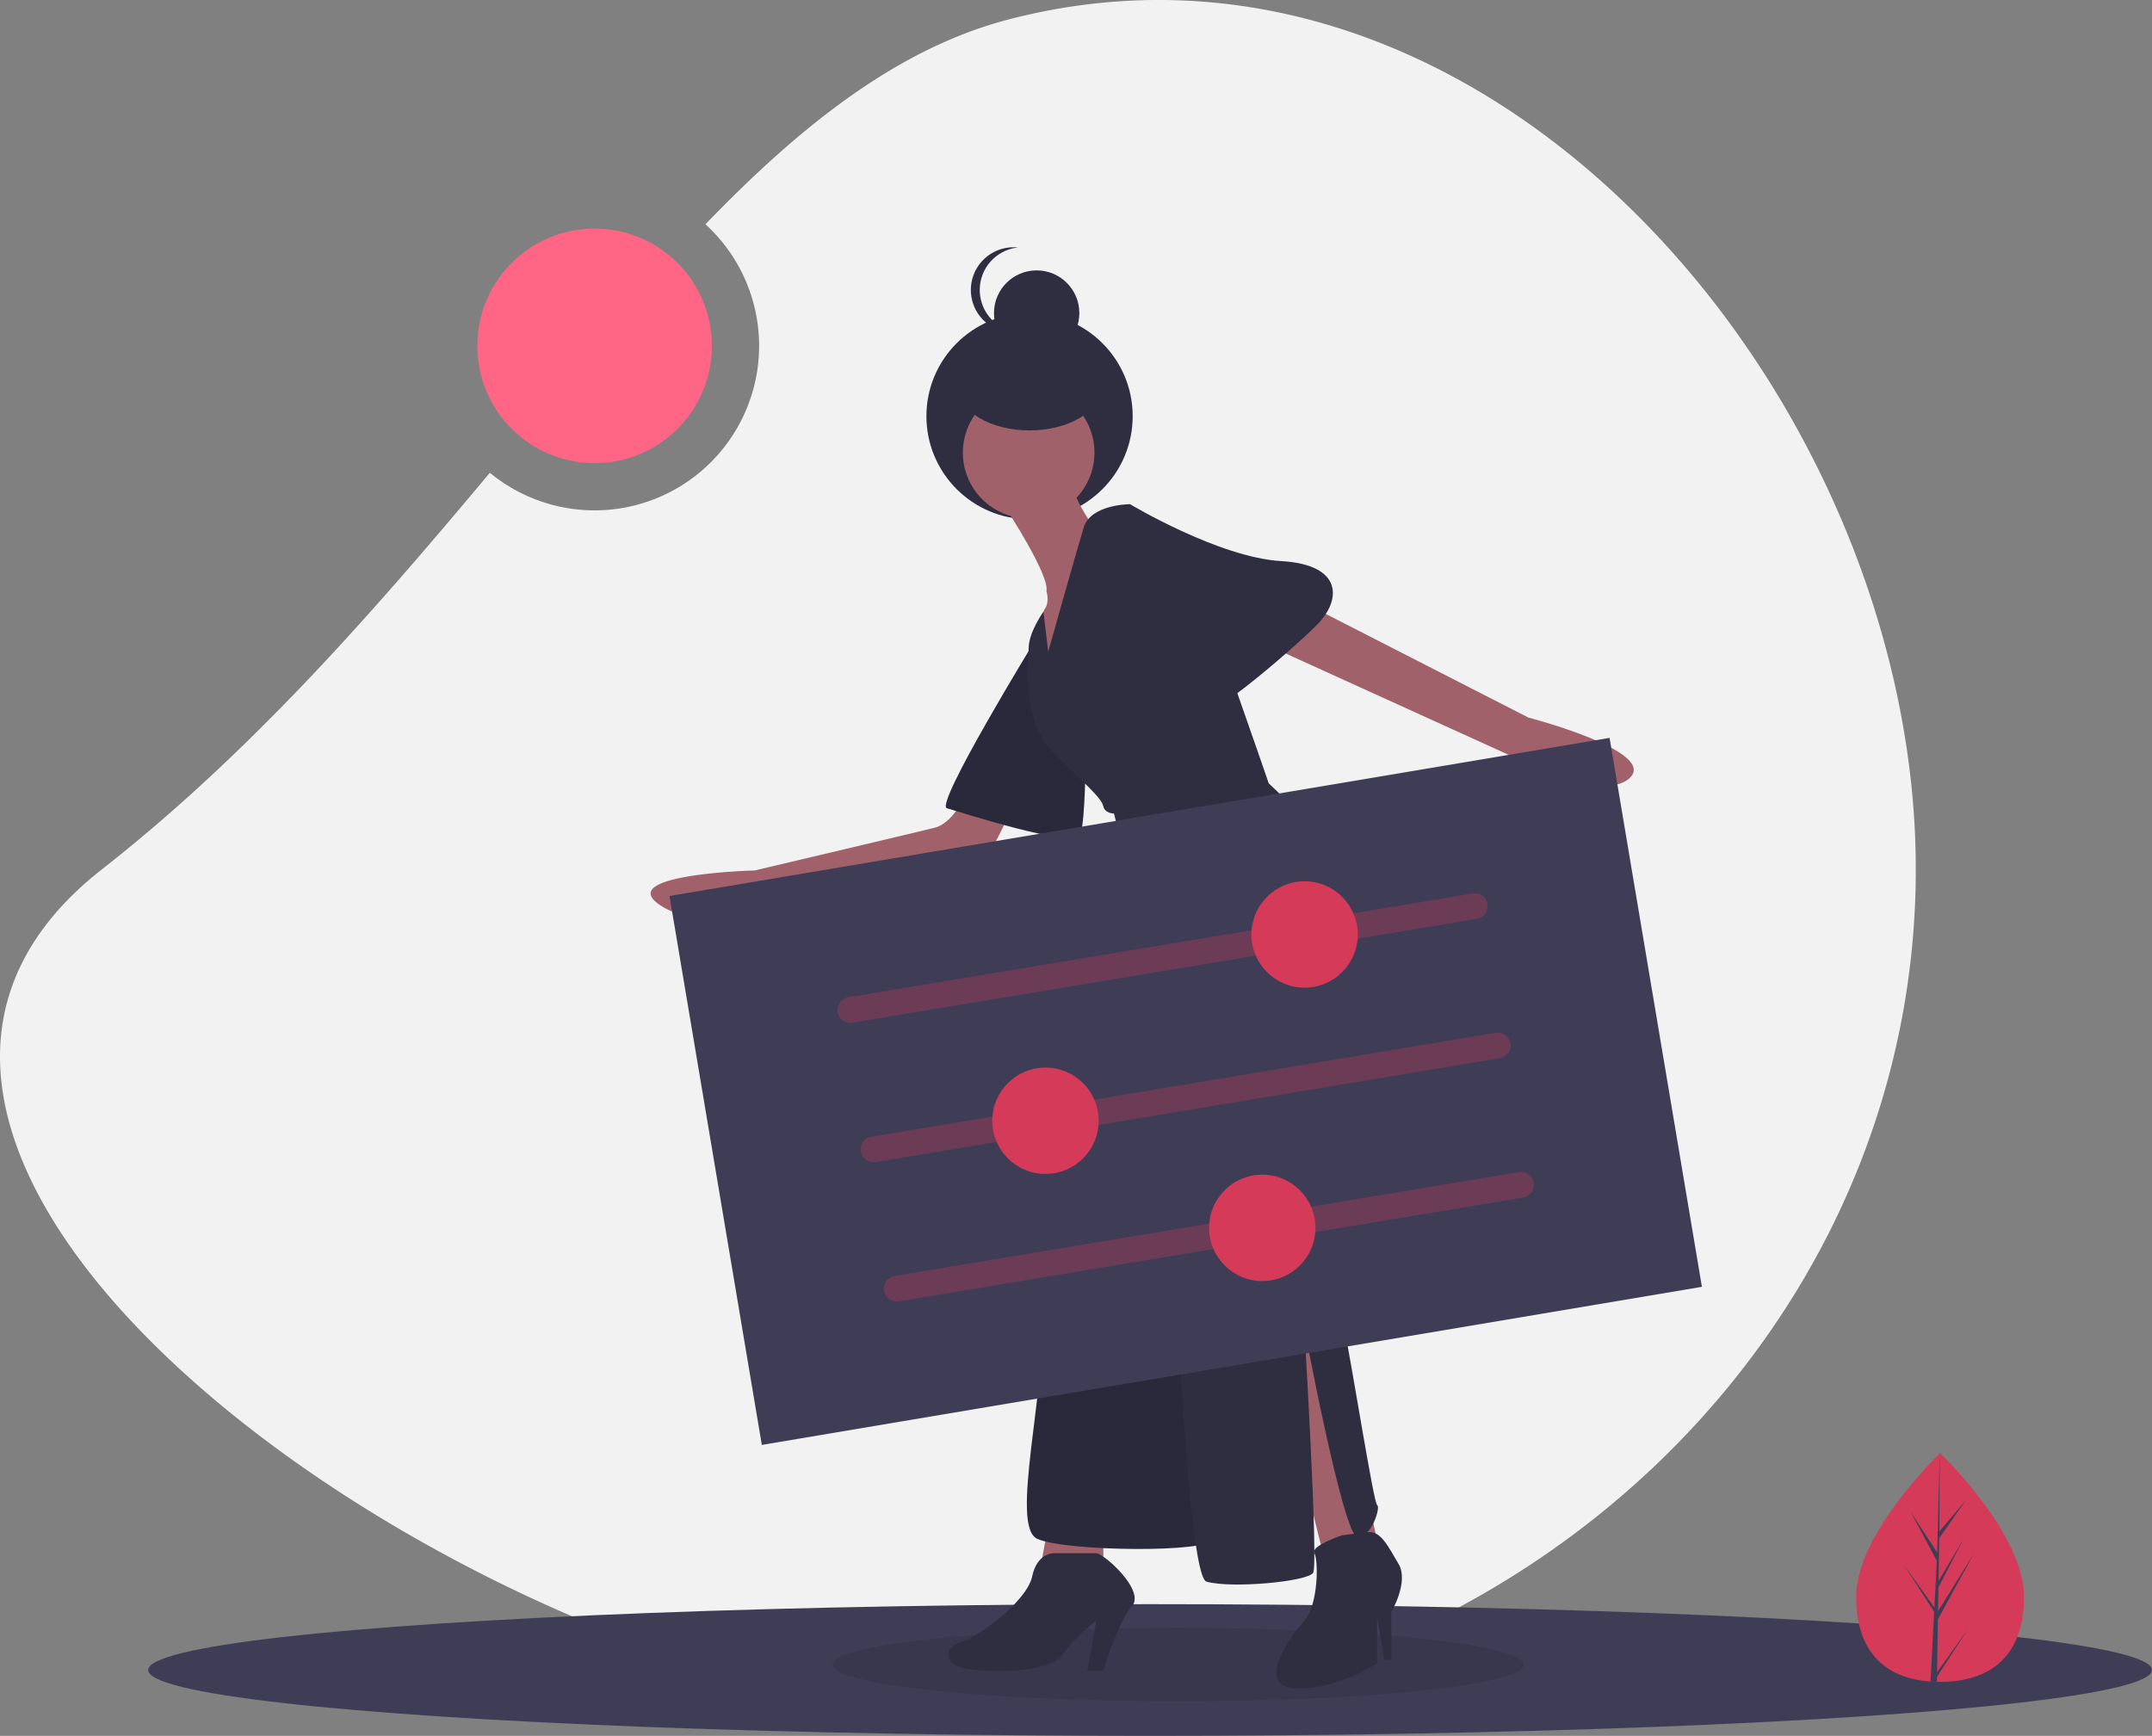 <svg id="a7e92c1a-e25c-441e-bda8-8af90c7203b5" data-name="Layer 1" xmlns="http://www.w3.org/2000/svg" width="996.611" height="804" viewBox="0 0 996.611 804"><rect x="0" y="0" width="996.611" height="804" fill="#808080" stroke="none"/><title>settings</title><path d="M568.917,56.979c-50.937,13.232-95.866,48.56-140.524,94.905a76.201,76.201,0,0,1-99.835,115.087c-52.456,62.664-109.734,128.911-179.641,183.663-177.995,139.408,188.04,393.655,420,393.655S988.917,668.045,988.917,450.635,792.449-1.09,568.917,56.979Z" transform="translate(-101.694 -48)" fill="#f2f2f2"/><ellipse cx="532.611" cy="773.5" rx="464" ry="30.5" fill="#3f3d56"/><ellipse cx="545.611" cy="771" rx="160" ry="17" opacity="0.1"/><path d="M1039.046,787.506c0,29.271-17.399,39.491-38.865,39.491-.497,0-.994-.007-1.488-.018-.994-.021-1.982-.068-2.955-.136-19.374-1.37-34.422-12.116-34.422-39.337,0-28.166,35.993-63.712,38.704-66.348l.004-.004c.104-.104.157-.154.157-.154S1039.046,758.238,1039.046,787.506Z" transform="translate(-101.694 -48)" fill="#d53a59"/><path d="M998.764,822.518l14.215-19.86-14.251,22.042-.036,2.279c-.994-.021-1.982-.068-2.955-.136l1.531-29.282-.011-.229.025-.039.147-2.769L983.143,772.428l14.33,20.021.036.587,1.155-22.124L986.434,748.079l12.38,18.951,1.205-45.873L1000.023,721v.154l-.2,36.172,12.176-14.341-12.227,17.456-.322,19.81,11.372-19.012-11.418,21.928-.179,11.014L1015.726,767.717l-16.566,30.305Z" transform="translate(-101.694 -48)" fill="#3f3d56"/><circle cx="476.793" cy="192.764" r="47.763" fill="#2f2e41"/><polygon points="586.73 614.807 612.259 717.744 637.787 713.626 612.259 595.866 586.73 614.807" fill="#a0616a"/><path d="M723.011,759.156s-14.538,4.915-12.622,8.222,1.916,23.894-4.672,31.306-23.058,30.469-4.117,31.293,37.881-11.529,37.881-11.529V797.037l3.294,19.764h3.294V794.566s8.235-13.999,3.294-22.234-8.162-15.411-14.375-14.705S723.011,759.156,723.011,759.156Z" transform="translate(-101.694 -48)" fill="#2f2e41"/><polygon points="486.263 702.097 482.146 724.332 510.968 724.332 510.968 702.097 486.263 702.097" fill="#a0616a"/><path d="M590.428,767.391s-8.235-.824-10.705,10.705-24.705,27.999-32.94,30.469-8.235,10.705,2.47,12.352,37.881,2.47,44.469-6.588a80.723,80.723,0,0,1,15.646-15.646l-4.117,23.058h7.411s6.588-22.234,13.176-29.646-13.176-24.705-16.47-24.705Z" transform="translate(-101.694 -48)" fill="#2f2e41"/><path d="M550.077,413.287s-5.764,15.646-15.646,18.117-83.173,19.764-83.173,19.764-64.233,1.647-44.469,15.646,51.88,0,51.88,0,93.879-11.529,101.29-23.881a166.461,166.461,0,0,0,12.352-26.352Z" transform="translate(-101.694 -48)" fill="#a0616a"/><path d="M581.37,344.113s-46.939,76.585-41.175,78.232,59.292,18.94,61.762,12.352,2.47-37.057,2.47-37.057Z" transform="translate(-101.694 -48)" fill="#2f2e41"/><path d="M581.37,344.113s-46.939,76.585-41.175,78.232,59.292,18.94,61.762,12.352,2.47-37.057,2.47-37.057Z" transform="translate(-101.694 -48)" opacity="0.1"/><path d="M703.247,325.996,809.479,380.347s60.115,15.646,46.939,27.999-55.998-10.705-55.998-10.705L682.66,344.113Z" transform="translate(-101.694 -48)" fill="#a0616a"/><path d="M567.37,283.174s20.587,31.293,18.94,38.704c0,0,1.647,4.941-.824,8.235s-1.647,23.058-1.647,23.058l8.235,11.529,10.705-35.41,4.941-37.881s-11.117-15.235-9.47-22.646S567.37,283.174,567.37,283.174Z" transform="translate(-101.694 -48)" fill="#a0616a"/><path d="M632.427,461.05s-46.116,123.525-46.116,177.875-17.293,116.113-4.117,121.878,79.879,6.588,81.526,0-8.235-274.225-13.176-284.93S632.427,461.05,632.427,461.05Z" transform="translate(-101.694 -48)" fill="#2f2e41"/><path d="M632.427,461.05s-46.116,123.525-46.116,177.875-17.293,116.113-4.117,121.878,79.879,6.588,81.526,0-8.235-274.225-13.176-284.93S632.427,461.05,632.427,461.05Z" transform="translate(-101.694 -48)" opacity="0.1"/><circle cx="476.381" cy="209.646" r="30.469" fill="#a0616a"/><path d="M587.134,349.878l-2.205-18.584s-6.853,9.526-6.853,16.937-4.117,33.763,13.176,50.233,20.587,19.764,21.411,23.058,4.941,3.294,4.941,3.294L641.485,521.165s7.411,256.108,18.94,259.402,46.939,0,49.41-4.117-4.117-113.643-4.117-113.643,18.117,97.173,24.705,97.173,10.705-13.999,9.058-14.823-11.529-64.233-15.646-83.997-2.47-186.934-2.47-186.934,13.176-21.411-32.116-63.409c0,0-28.822-83.997-30.469-83.997s-33.763-45.292-33.763-45.292-18.117,0-21.411,10.705S587.134,349.878,587.134,349.878Z" transform="translate(-101.694 -48)" fill="#2f2e41"/><path d="M615.133,288.115l9.882-6.588s41.175,24.705,69.997,26.352,27.999,18.117,16.47,29.646S654.661,388.582,653.014,378.7,615.133,288.115,615.133,288.115Z" transform="translate(-101.694 -48)" fill="#2f2e41"/><ellipse cx="476.793" cy="179.588" rx="32.94" ry="19.764" fill="#2f2e41"/><circle cx="480.087" cy="145.001" r="19.764" fill="#2f2e41"/><path d="M555.43,182.296a19.766,19.766,0,0,1,17.705-19.657,19.982,19.982,0,0,0-2.059-.107,19.764,19.764,0,0,0,0,39.528,19.982,19.982,0,0,0,2.059-.107A19.766,19.766,0,0,1,555.43,182.296Z" transform="translate(-101.694 -48)" fill="#2f2e41"/><rect x="430.066" y="424.588" width="441.479" height="257.824" transform="translate(-184.484 67.61) rotate(-9.547)" fill="#3f3d56"/><path d="M785.613,473.581l-289.133,48.097a5.947,5.947,0,1,1-1.952-11.733l289.133-48.097a5.947,5.947,0,0,1,1.952,11.733Z" transform="translate(-101.694 -48)" fill="#d53a59" opacity="0.3"/><circle cx="604.165" cy="432.82" r="24.638" fill="#d53a59"/><path d="M796.348,538.112l-289.133,48.097a5.947,5.947,0,1,1-1.952-11.733l289.133-48.097a5.947,5.947,0,0,1,1.952,11.733Z" transform="translate(-101.694 -48)" fill="#d53a59" opacity="0.3"/><circle cx="484.161" cy="519.099" r="24.638" fill="#d53a59"/><path d="M807.083,602.644l-289.133,48.097a5.947,5.947,0,1,1-1.952-11.733l289.133-48.097a5.947,5.947,0,1,1,1.952,11.733Z" transform="translate(-101.694 -48)" fill="#d53a59" opacity="0.3"/><circle cx="584.569" cy="568.713" r="24.638" fill="#d53a59"/><circle cx="275.37" cy="160.201" r="54.315" fill="#ff6584"/></svg>